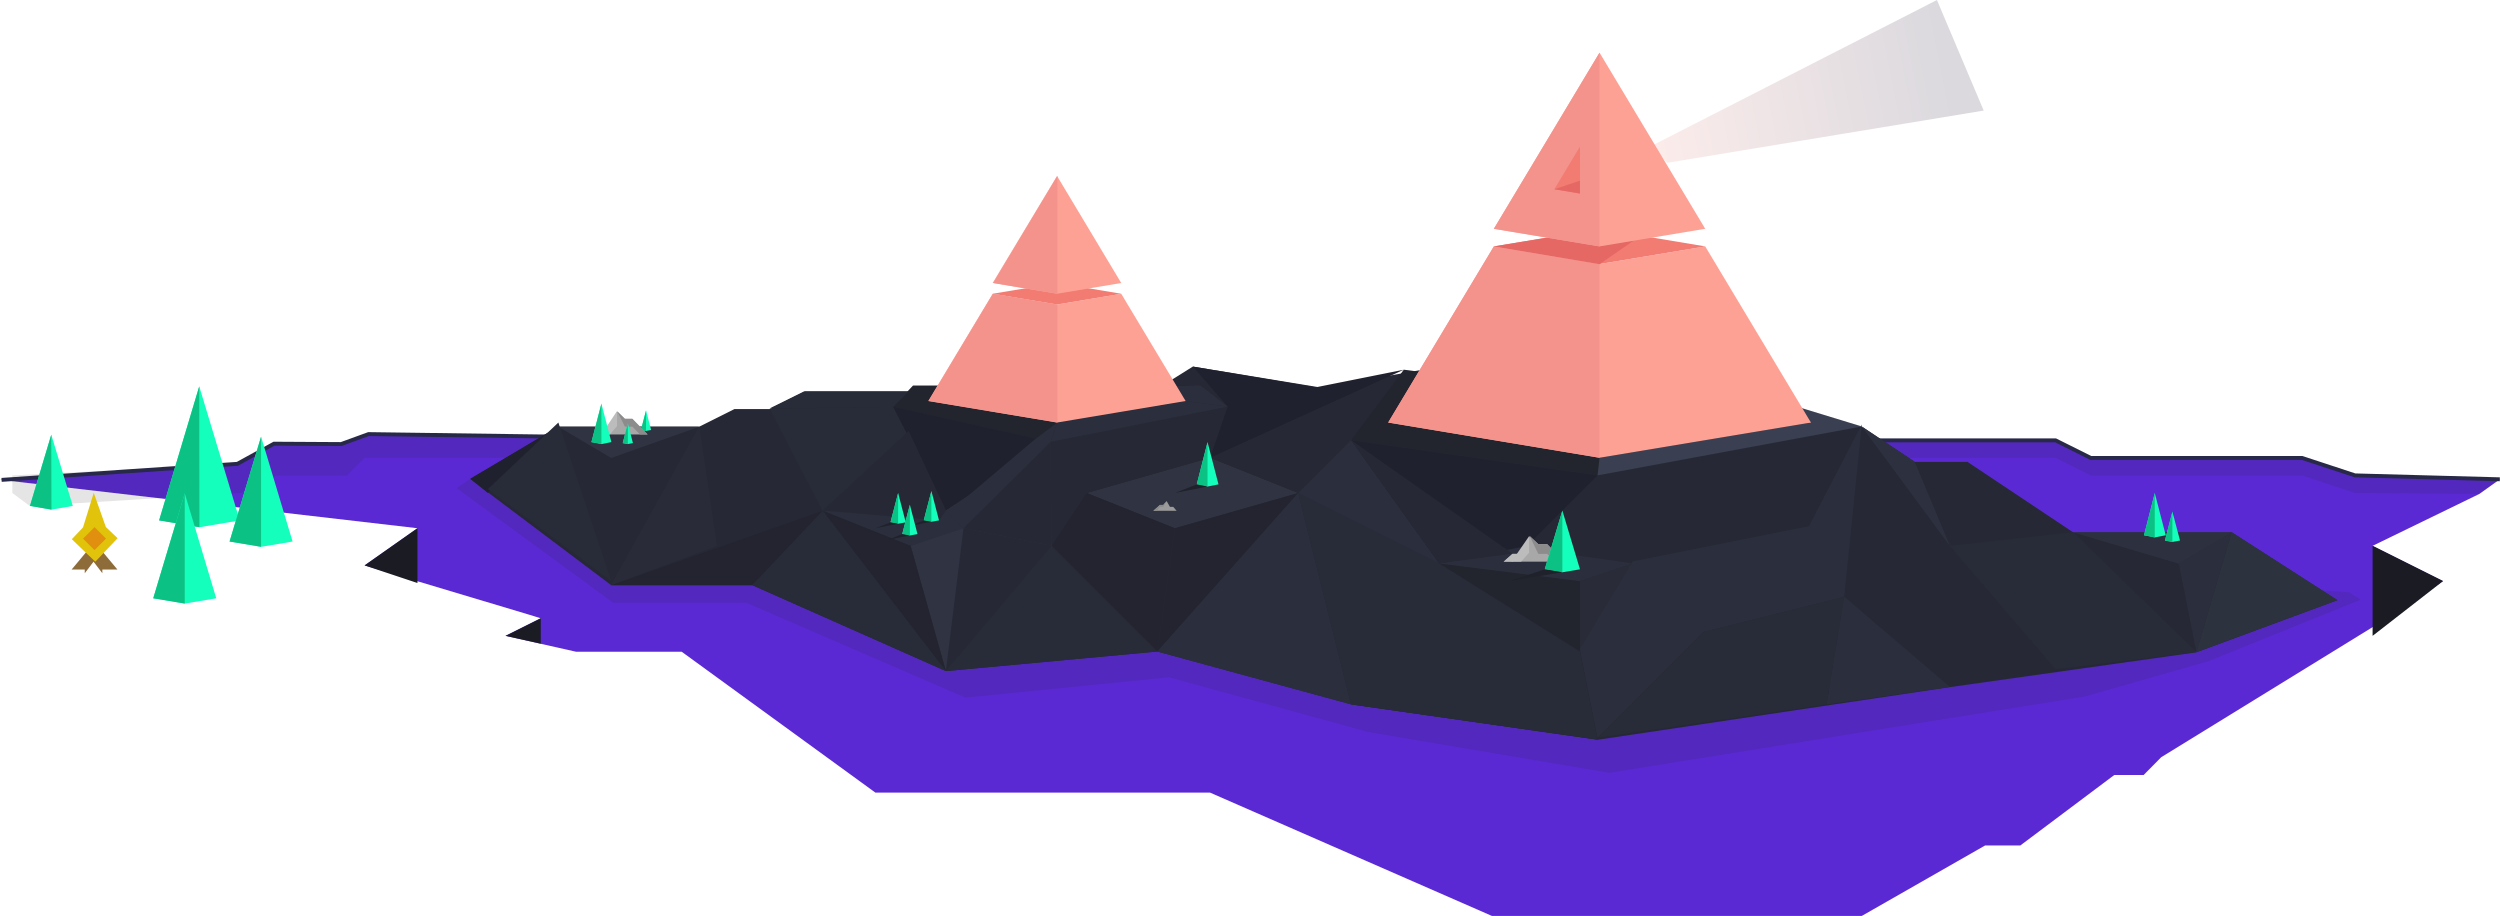 <?xml version="1.0" encoding="utf-8"?>
<!-- Generator: Adobe Illustrator 19.0.0, SVG Export Plug-In . SVG Version: 6.00 Build 0)  -->
<svg version="1.1" id="Layer_1" xmlns="http://www.w3.org/2000/svg" xmlns:xlink="http://www.w3.org/1999/xlink" x="0px" y="0px"
	 viewBox="0 0 1277.4 468" style="enable-background:new 0 0 1277.4 468;" xml:space="preserve">
<style type="text/css">
	.st0{fill:#5A29D3;}
	.st1{fill:#1A1B23;}
	.st2{opacity:0.12;fill:#232430;}
	.st3{fill:none;stroke:#282849;stroke-width:2;stroke-miterlimit:10;}
	.st4{fill:#262835;}
	.st5{fill:#282B38;}
	.st6{fill:#2D323F;}
	.st7{fill:#2D313F;}
	.st8{fill:#22252D;}
	.st9{fill:#303442;}
	.st10{fill:#2B2E3D;}
	.st11{fill:#292C38;}
	.st12{fill:#252833;}
	.st13{fill:#232430;}
	.st14{fill:#20212E;}
	.st15{fill:#2F3342;}
	.st16{fill:#3A4051;}
	.st17{fill:#FEA195;}
	.st18{fill:#F27B72;}
	.st19{fill:#F4938C;}
	.st20{opacity:0.18;fill:url(#XMLID_73_);}
	.st21{fill:#E56865;}
	.st22{fill:#15FFBC;}
	.st23{fill:#0CC184;}
	.st24{fill:#9B9B9B;}
	.st25{fill:#8C8C8C;}
	.st26{fill:#A8A8A8;}
	.st27{fill:#BCBCBC;}
	.st28{fill:#1F222B;}
	.st29{fill:#8E6C3A;}
	.st30{fill:#E2C30C;}
	.st31{fill:#E08F0E;}
</style>
<polygon id="XMLID_132_" class="st0" points="1266.8,252.4 1212.3,278.9 1248.3,296.9 1221.3,314.9 1104.3,386.9 1095.3,396 
	1080.3,396 1032.3,432 1014.3,432 951.3,468 762.3,468 618.3,405 447.3,405 348.3,333 294.3,333 258.3,324.9 276.3,315.9 270.1,314 
	186.3,288.9 213.3,269.9 0.5,245.2 1277.3,244.9 "/>
<polygon id="XMLID_129_" class="st1" points="276.3,315.9 276.3,328.9 258.3,324.9 "/>
<path id="XMLID_138_" class="st0" d="M942.3,305.9"/>
<polygon id="XMLID_140_" class="st0" points="1277.3,244.9 1232.4,260.9 1131.3,296.9 231.3,278.9 231.3,260.9 0,245 121.3,236.9 
	140.3,227 174.3,227 188.3,221.9 361.3,224 951.3,225 1050.3,225 1068.3,234 1176.3,234 1203.3,242.9 "/>
<polygon id="XMLID_126_" class="st2" points="6.3,242.9 121.3,237 140,226.7 174.3,226.9 188.3,221.7 276.3,222.9 960.3,225 
	1050.3,225 1068.3,234 1176.3,234 1203.3,242.9 1277.3,244.9 1266.8,252.4 1203.3,251.9 1176.3,243 1068.3,243 1050.3,234 
	960.3,234 276.3,234 186.3,234 177.3,243 141.3,243 123.3,251.9 15.3,258.6 6.3,251.9 "/>
<polygon id="XMLID_250_" class="st1" points="213.3,269.9 213.3,297.9 186.3,288.9 "/>
<polygon id="XMLID_121_" class="st1" points="1212.3,278.9 1212.3,324.9 1248.3,296.9 "/>
<polyline id="XMLID_3_" class="st3" points="1277.3,244.9 1203.3,242.9 1176.3,234 1068.3,234 1050.3,225 960.3,225 397.8,223 
	276.3,223 188.3,221.8 174.3,226.9 140,226.7 121.3,237 0.8,245.2 "/>
<polygon id="XMLID_247_" class="st2" points="246.3,240.6 233.3,249.4 313.3,308 381.3,308 493.3,356.5 597.3,346.1 699.3,374.1 
	822.3,394.9 1065.3,355.9 1128.3,337.9 1206.3,306.4 1200.3,302.6 1080.3,294.9 "/>
<polyline id="XMLID_4_" class="st4" points="709.3,217.9 817.3,235.9 925.3,218 951.3,218 978.3,236 1005.3,236 1059.3,272 
	1140.3,272 1194.3,306.7 1122.3,333.3 996.3,351.1 816.3,378 690.3,359.9 591.3,332.9 483.3,342.9 384.3,299 312.3,299 240.3,244.8 
	285.3,218 357.3,218 375.3,209 393.3,209 411.3,200 456.3,200 483.3,200 546.3,200 591.3,198.7 609.5,187.3 675.3,198.1 726.3,189 
	"/>
<polygon id="XMLID_21_" class="st5" points="1122.3,333.2 1059.3,271.9 996.3,278.9 1050.3,341.9 "/>
<polygon id="XMLID_36_" class="st6" points="1122.3,333.2 1140.3,271.9 1194.3,306.6 "/>
<polygon id="XMLID_39_" class="st7" points="951.3,217.9 996.3,278.9 978.3,235.9 "/>
<polygon id="XMLID_40_" class="st8" points="466.5,197 456.3,207.9 536.8,225.9 627.3,207.9 613.3,197 "/>
<polygon id="XMLID_23_" class="st9" points="555.3,251.9 618.3,233.9 663.3,251.9 600.3,269.9 "/>
<polygon id="XMLID_65_" class="st10" points="420.3,261 465.3,278.9 492.3,270 483.3,261 "/>
<polygon id="XMLID_67_" class="st8" points="717.3,188.9 690.3,224.9 816.3,242.9 951.3,217.9 925.3,215.9 "/>
<polygon id="XMLID_66_" class="st8" points="735.3,287.9 807.3,296.9 834.3,287.9 807.3,332.9 "/>
<polygon id="XMLID_68_" class="st10" points="735.3,287.9 771.3,278.9 834.3,287.9 807.3,296.9 "/>
<polygon id="XMLID_70_" class="st4" points="816.3,242.9 879.3,251.9 951.3,217.9 "/>
<polygon id="XMLID_69_" class="st11" points="807.3,296.9 807.3,332.9 834.3,287.9 "/>
<polygon id="XMLID_72_" class="st12" points="807.3,332.9 690.3,359.9 816.3,377.9 "/>
<polygon id="XMLID_78_" class="st13" points="555.3,251.9 537.3,278.9 591.3,332.9 600.3,269.9 "/>
<polygon id="XMLID_81_" class="st13" points="591.3,332.9 663.3,251.9 600.3,269.9 "/>
<polygon id="XMLID_82_" class="st10" points="663.3,251.9 690.3,359.9 591.3,332.9 "/>
<polygon id="XMLID_83_" class="st5" points="663.3,251.9 735.3,287.9 807.3,332.9 816.3,377.9 690.3,359.9 "/>
<polygon id="XMLID_84_" class="st5" points="537.3,278.9 591.3,332.9 483.3,342.9 "/>
<polygon id="XMLID_80_" class="st4" points="618.3,233.9 690.3,224.9 816.3,242.9 780.3,278.9 735.3,287.9 663.3,251.9 "/>
<polygon id="XMLID_85_" class="st14" points="690.3,224.9 735.3,287.9 780.3,278.9 816.3,242.9 "/>
<polygon id="XMLID_37_" class="st15" points="483.3,342.9 492.3,269.9 465.3,278.9 "/>
<polygon id="XMLID_38_" class="st13" points="420.3,260.9 465.3,278.9 483.3,342.9 "/>
<polygon id="XMLID_41_" class="st5" points="420.3,260.9 384.3,298.9 483.3,342.9 "/>
<polygon id="XMLID_42_" class="st14" points="483.3,260.9 536.8,225.8 456.3,207.8 "/>
<polygon id="XMLID_33_" class="st10" points="492.3,269.9 483.3,260.9 536.8,225.8 537.3,278.9 "/>
<polygon id="XMLID_47_" class="st10" points="492.3,269.9 483.3,260.9 536.8,225.8 "/>
<polygon id="XMLID_48_" class="st4" points="492.3,269.9 536.8,225.8 537.3,278.9 "/>
<polygon id="XMLID_46_" class="st4" points="536.8,225.8 555.3,251.9 618.3,233.9 627.3,207.8 "/>
<polygon id="XMLID_49_" class="st5" points="483.3,261 420.3,261 393.3,208.9 456.3,207.9 "/>
<polygon id="XMLID_51_" class="st14" points="627.3,207.8 618.3,233.9 717.3,188.9 672.3,197.9 609.5,187.3 "/>
<polygon id="XMLID_71_" class="st10" points="663.3,251.9 690.3,224.9 735.3,287.9 "/>
<polygon id="XMLID_79_" class="st14" points="285.3,217.9 249.3,251.9 240.3,244.6 "/>
<polygon id="XMLID_94_" class="st5" points="312.3,296.9 285.3,215.9 249.3,249.9 "/>
<polygon id="XMLID_87_" class="st13" points="420.3,261 312.3,299 384.3,299 "/>
<polygon id="XMLID_88_" class="st9" points="285.3,218 357.3,218 312.3,234 "/>
<polygon id="XMLID_89_" class="st11" points="312.3,298.9 357.3,217.9 366.3,278.9 "/>
<polygon id="XMLID_50_" class="st5" points="393.2,208.7 410.8,200 464.2,200 456.3,207.9 "/>
<polygon id="XMLID_90_" class="st4" points="420.3,260.9 464.3,220.2 483.3,260.9 479.8,265.9 "/>
<path id="XMLID_91_" class="st4" d="M410.8,199.9"/>
<polygon id="XMLID_92_" class="st10" points="536.8,225.8 540.3,215.9 605.8,204.9 627.3,207.8 "/>
<polygon id="XMLID_116_" class="st4" points="690.3,224.9 735.3,287.9 772.8,282.9 "/>
<polygon id="XMLID_130_" class="st10" points="613.3,196.9 573.3,197.9 605.8,204.9 627.3,207.8 "/>
<polygon id="XMLID_133_" class="st16" points="816.3,242.9 817.3,233.9 925.3,215.9 915.3,206.9 951.3,217.9 "/>
<polygon id="XMLID_134_" class="st10" points="951.3,216.9 924.3,268.9 834.3,286.9 807.3,331.9 816.3,376.9 870.3,322.9 
	942.3,304.9 "/>
<polygon id="XMLID_131_" class="st10" points="942.3,304.9 933.3,359.9 996.3,351 "/>
<polygon id="XMLID_22_" class="st5" points="870.3,322.9 942.3,304.9 933.3,359.9 816.3,376.9 "/>
<polyline id="XMLID_195_" class="st10" points="528.3,224.9 536.8,225.8 479.8,265.9 528.3,224.9 536.8,225.8 540.3,215.9 
	528.3,224.9 "/>
<polygon id="XMLID_28_" class="st17" points="925.3,215.9 817.3,233.9 709.3,215.9 763.3,125.9 817.3,134.9 871.3,125.9 "/>
<polygon id="XMLID_26_" class="st18" points="763.3,125.9 817.3,116.9 871.3,125.9 817.3,134.9 "/>
<polygon id="XMLID_20_" class="st19" points="817.3,134.9 817.3,233.9 709.3,215.9 763.3,125.9 "/>
<linearGradient id="XMLID_73_" gradientUnits="userSpaceOnUse" x1="832.207" y1="29.631" x2="1002.435" y2="29.631" gradientTransform="matrix(0.981 -0.193 0.193 0.981 5.778 193.464)">
	<stop  offset="0" style="stop-color:#FEA195"/>
	<stop  offset="1" style="stop-color:#352B49"/>
</linearGradient>
<polygon id="XMLID_118_" class="st20" points="843.7,74.6 989.7,0 1013.6,56.5 851.8,83.2 "/>
<polygon id="XMLID_93_" class="st21" points="763.3,125.9 817.3,117 843.3,117 817.3,135 "/>
<polygon id="XMLID_17_" class="st17" points="817.3,26.9 763.3,116.9 817.3,125.9 871.3,116.9 "/>
<polygon id="XMLID_16_" class="st19" points="817.3,26.9 817.3,125.9 763.3,116.9 "/>
<polygon id="XMLID_15_" class="st17" points="605.8,204.9 540.1,215.9 474.3,204.9 507.2,150.1 540.1,155.6 572.9,150.1 "/>
<polygon id="XMLID_14_" class="st18" points="507.2,150.1 540.1,144.6 572.9,150.1 540.1,155.6 "/>
<polygon id="XMLID_13_" class="st19" points="540.3,155.6 540.3,215.9 474.5,204.9 507.4,150.1 "/>
<polygon id="XMLID_12_" class="st17" points="540.1,89.9 507.2,144.6 540.1,150.1 572.9,144.6 "/>
<polygon id="XMLID_11_" class="st19" points="540.3,89.9 540.3,150.1 507.5,144.6 "/>
<polygon id="XMLID_64_" class="st18" points="807.3,74.9 807.3,98.9 794.2,96.7 "/>
<polygon id="XMLID_117_" class="st21" points="794.2,96.7 807.3,92.3 807.3,98.9 "/>
<polygon id="XMLID_178_" class="st22" points="327.5,219.7 330.1,220.2 332.7,219.7 330.1,209.7 "/>
<polygon id="XMLID_177_" class="st23" points="330.1,209.7 330.1,220.2 327.5,219.7 "/>
<polygon id="XMLID_35_" class="st24" points="589.3,261 592.7,258 594.4,258 596.1,256 597.8,259 599.5,259 601.2,261 "/>
<polygon id="XMLID_34_" class="st25" points="596.1,256 594.4,259 592.7,259 591,261 589.3,261 592.7,258 594.4,258 "/>
<polygon id="XMLID_45_" class="st26" points="799.3,287 790.5,278 786,278 781.6,273.9 777.2,283 772.8,283 768.3,287 "/>
<polygon id="XMLID_44_" class="st25" points="781.6,273.9 786,283 790.5,283 794.9,287 799.3,287 790.5,278 786,278 "/>
<polygon id="XMLID_43_" class="st27" points="777.2,283 772.8,287 768.3,287 772.8,283 "/>
<polyline id="XMLID_7_" class="st27" points="781.3,274 781.3,282.4 777.2,287 772.3,287 "/>
<polygon id="XMLID_110_" class="st26" points="330.9,222 323.1,214 319.3,214 315.4,210.2 311.5,218 307.6,218 303.7,222 "/>
<polygon id="XMLID_108_" class="st25" points="315.4,210.2 319.3,218 323.1,218 327,222 330.9,222 323.1,214 319.3,214 "/>
<polyline id="XMLID_101_" class="st27" points="315.3,210 315.3,217.7 311.6,222 307.3,222 "/>
<polygon id="XMLID_54_" class="st7" points="1059.3,272 1113.3,288 1140.3,272 "/>
<polygon id="XMLID_123_" class="st22" points="789.3,290.9 798.3,292.4 807.3,290.9 798.3,260.9 "/>
<polygon id="XMLID_122_" class="st23" points="798.3,260.9 798.3,292.4 789.3,290.9 "/>
<polygon id="XMLID_120_" class="st28" points="789.3,290.9 771.3,296.9 798.3,292.4 "/>
<polygon id="XMLID_119_" class="st22" points="611.5,247.5 617,248.6 622.6,247.5 617,225.9 "/>
<polygon id="XMLID_115_" class="st23" points="617,225.9 617,248.6 611.5,247.5 "/>
<polygon id="XMLID_114_" class="st28" points="611.5,247.5 600.3,251.9 617,248.6 "/>
<polygon id="XMLID_113_" class="st22" points="455,266.9 458.9,267.6 462.8,266.9 458.9,251.9 "/>
<polygon id="XMLID_112_" class="st22" points="472,265.9 475.9,266.6 479.8,265.9 475.9,250.9 "/>
<polygon id="XMLID_111_" class="st23" points="475.9,250.9 475.9,266.6 472,265.9 "/>
<polygon id="XMLID_109_" class="st28" points="472,265.9 464.3,268.9 475.9,266.6 "/>
<polygon id="XMLID_107_" class="st23" points="458.9,251.9 458.9,267.6 455,266.9 "/>
<polygon id="XMLID_106_" class="st28" points="455,266.9 447.3,269.9 458.9,267.6 "/>
<polygon id="XMLID_105_" class="st22" points="461,272.9 464.9,273.6 468.8,272.9 464.9,257.9 "/>
<polygon id="XMLID_104_" class="st23" points="464.9,257.9 464.9,273.6 461,272.9 "/>
<polygon id="XMLID_103_" class="st28" points="461,272.9 453.3,275.9 464.9,273.6 "/>
<polygon id="XMLID_102_" class="st22" points="302.2,225.9 307.3,226.9 312.4,225.9 307.3,206.2 "/>
<polygon id="XMLID_100_" class="st23" points="307.3,206.2 307.3,226.9 302.2,225.9 "/>
<polygon id="XMLID_99_" class="st22" points="318.2,226.4 320.8,226.9 323.4,226.4 320.8,216.3 "/>
<polygon id="XMLID_98_" class="st23" points="320.8,216.3 320.8,226.9 318.2,226.4 "/>
<polygon id="XMLID_97_" class="st10" points="1113.3,287.9 1122.3,333.2 1140.3,271.9 "/>
<polygon id="XMLID_96_" class="st22" points="1095.5,273.5 1101,274.6 1106.6,273.5 1101,251.9 "/>
<polygon id="XMLID_95_" class="st23" points="1101,251.9 1101,274.6 1095.5,273.5 "/>
<polygon id="XMLID_86_" class="st22" points="1106.2,276.2 1110,276.9 1113.9,276.2 1110,261.4 "/>
<polygon id="XMLID_55_" class="st23" points="1110,261.4 1110,276.9 1106.2,276.2 "/>
<polygon id="XMLID_53_" class="st22" points="81.3,265.9 101.9,269.4 122.5,265.9 101.8,197.4 "/>
<polygon id="XMLID_52_" class="st23" points="101.8,197.4 101.9,269.4 81.3,265.9 "/>
<polygon id="XMLID_32_" class="st22" points="117.3,276.7 133.4,279.4 149.5,276.7 133.4,223.1 "/>
<polygon id="XMLID_31_" class="st23" points="133.4,223.1 133.4,279.4 117.3,276.7 "/>
<polygon id="XMLID_30_" class="st22" points="78.3,305.7 94.4,308.4 110.5,305.7 94.4,252.1 "/>
<polygon id="XMLID_29_" class="st23" points="94.4,252.1 94.4,308.4 78.3,305.7 "/>
<polygon id="XMLID_27_" class="st22" points="15.3,258.5 26.3,260.4 37.2,258.5 26.2,222.1 "/>
<polygon id="XMLID_18_" class="st23" points="26.2,222.1 26.3,260.4 15.3,258.5 "/>
<polygon id="XMLID_10_" class="st29" points="36.6,291 43.3,291 43.3,292.9 52.3,281.1 52.3,277 48.3,277 "/>
<polygon id="XMLID_9_" class="st29" points="60,291 52.3,291 52.3,292.9 43.3,281.1 43.3,277 48.3,277 "/>
<polygon id="XMLID_8_" class="st30" points="42.7,281.3 36.7,275.5 42.4,269.5 47.9,251.8 54.1,269.3 60.1,275 48.7,287 "/>
<rect id="XMLID_5_" x="44.1" y="271.1" transform="matrix(0.707 0.707 -0.707 0.707 208.79 46.49)" class="st31" width="8.3" height="8.3"/>
</svg>
